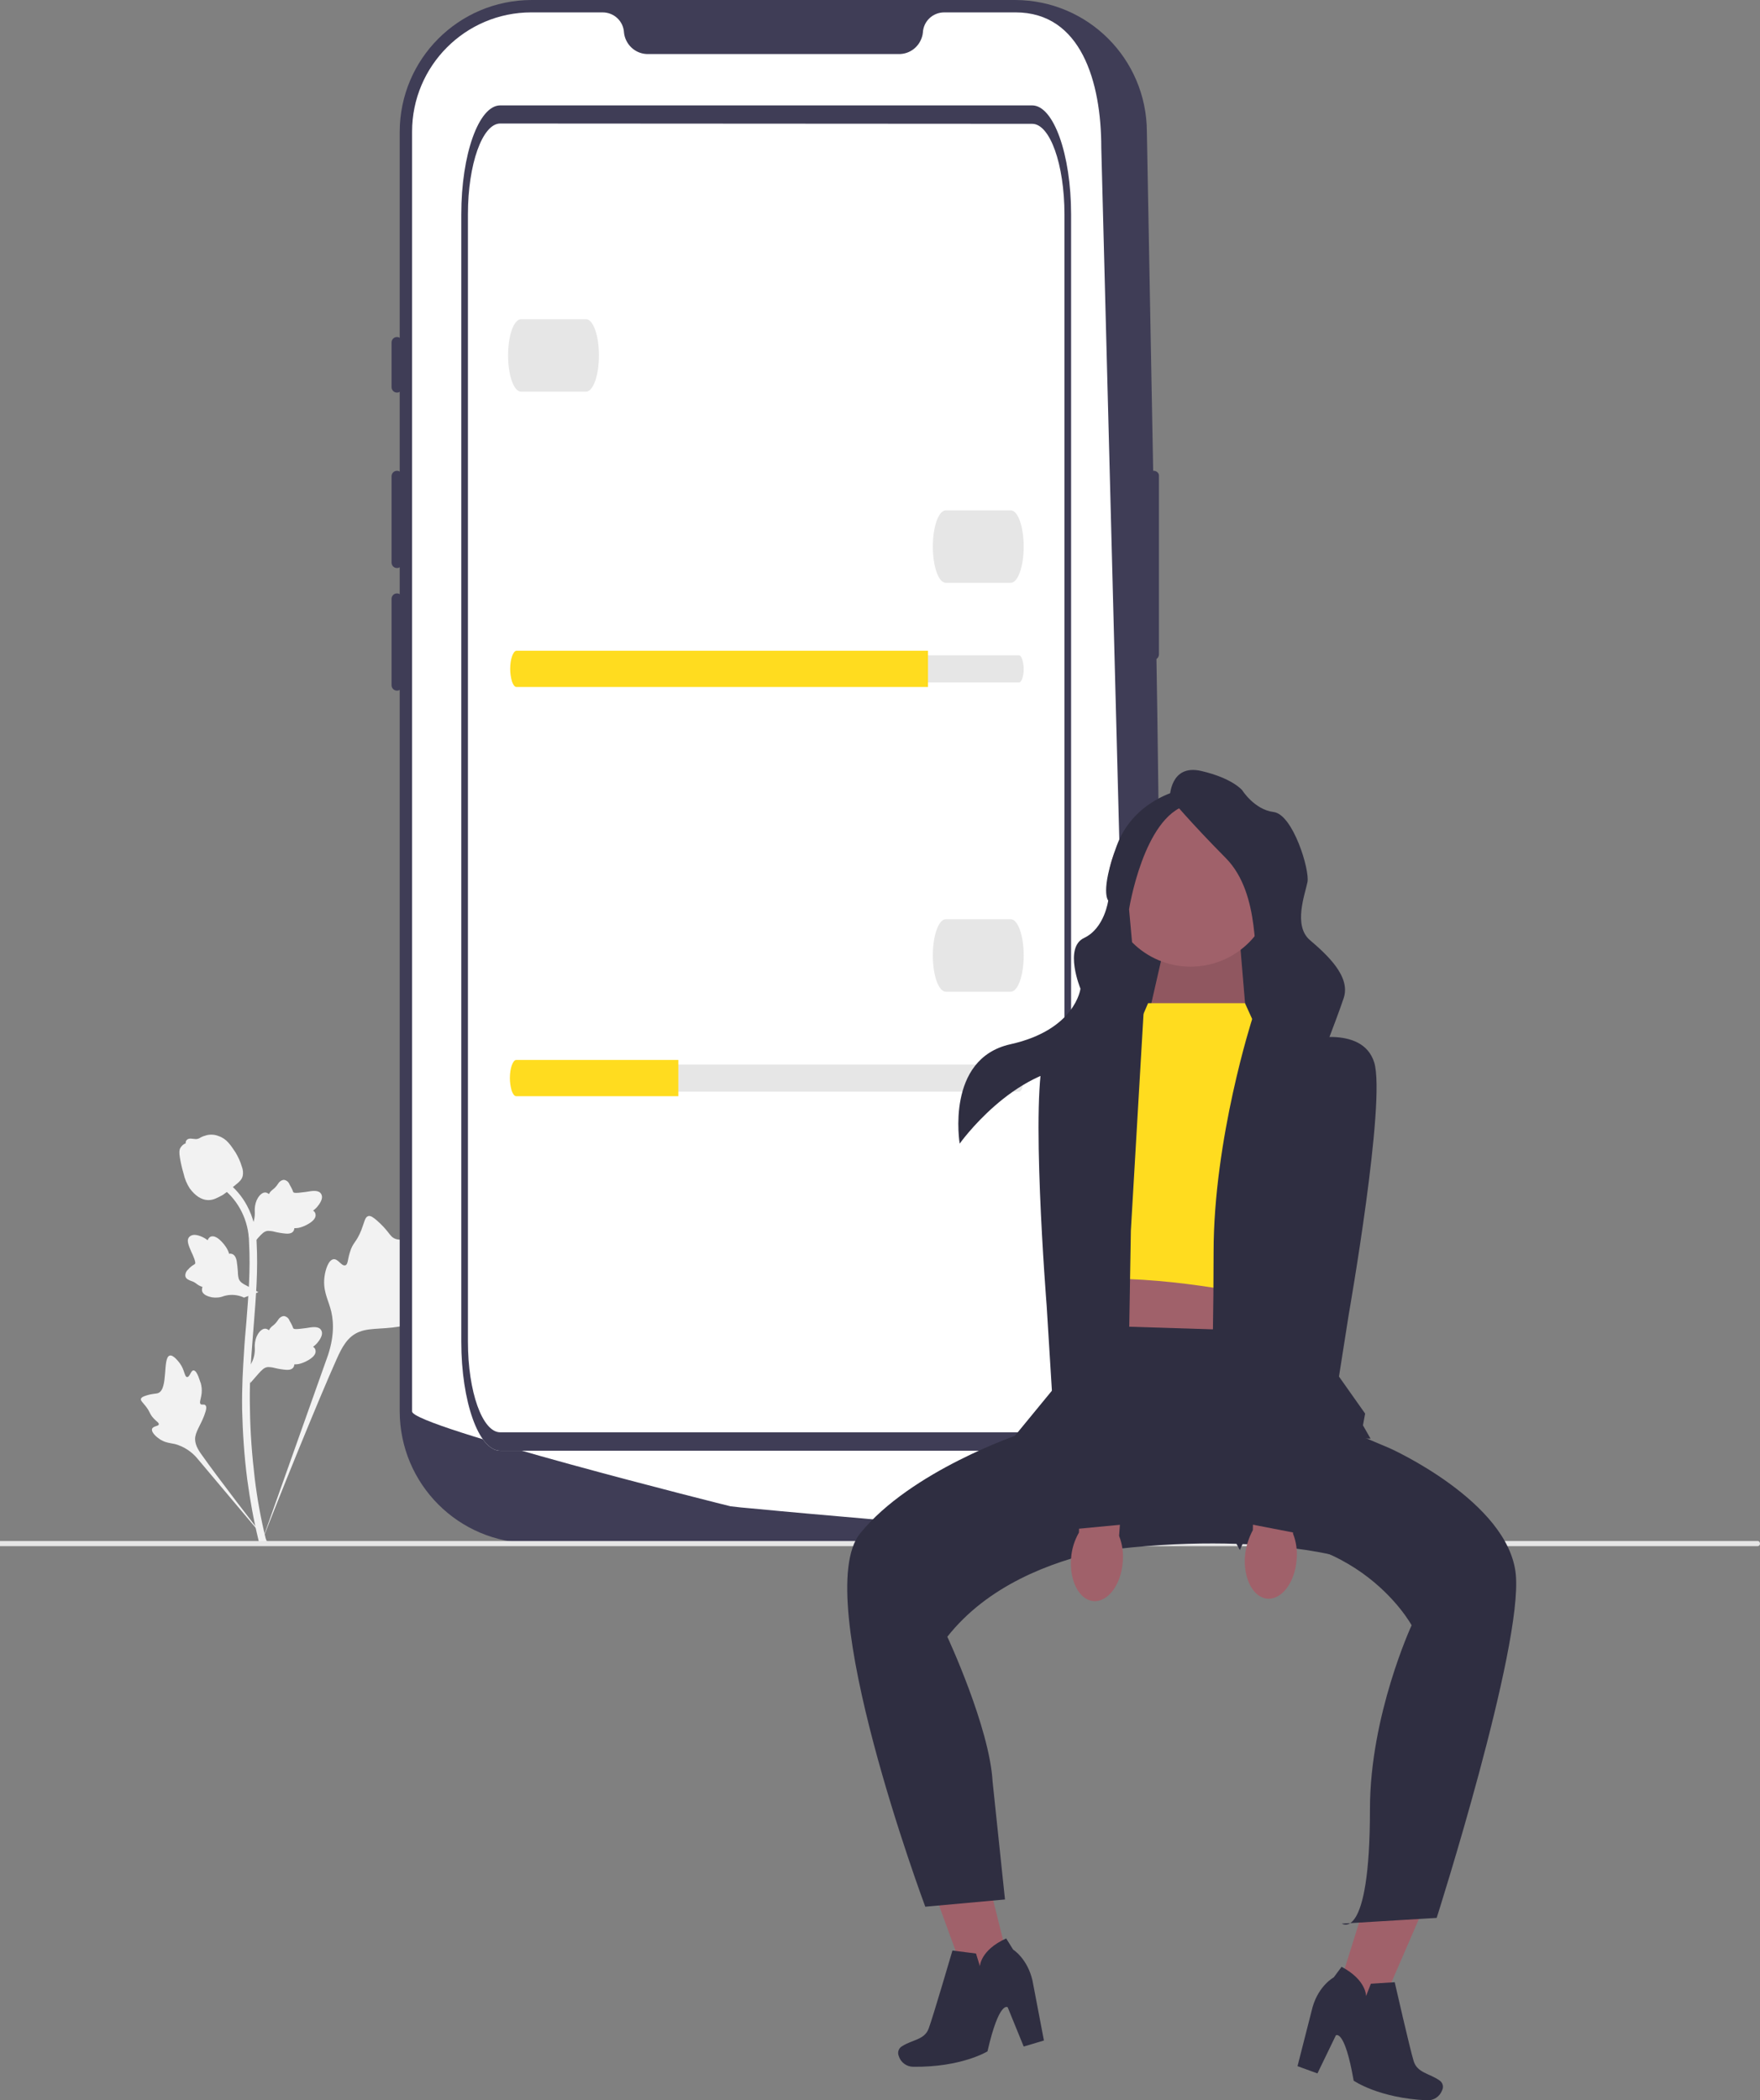 <?xml version="1.0" encoding="utf-8"?>
<!-- Generator: Adobe Illustrator 24.1.1, SVG Export Plug-In . SVG Version: 6.00 Build 0)  -->
<svg version="1.1" id="Capa_1" xmlns="http://www.w3.org/2000/svg" xmlns:xlink="http://www.w3.org/1999/xlink" x="0px" y="0px"
	 viewBox="0 0 583 695.5" style="enable-background:new 0 0 583 695.5;" xml:space="preserve">
<rect x="0" y="0" width="583" height="695.5" fill="#808080" stroke="none"/>
<style type="text/css">
	.st0{fill:#F2F2F2;}
	.st1{fill:#3F3D56;}
	.st2{fill:#FFFFFF;}
	.st3{fill:#E6E6E6;}
	.st4{fill:#FFDC1F;}
	.st5{fill:#A0616A;}
	.st6{fill:#2F2E41;}
	.st7{opacity:0.1;enable-background:new    ;}
	.st8{fill:none;}
</style>
<path class="st0" d="M151.8,420.8c-0.8-1.4-4.5,0.1-5.2-1.2s2.7-3.2,4.7-7.7c0.3-0.8,2.6-5.9,0.9-7.5c-3.1-3-17.2,9.3-22.2,5.3
	c-1.1-0.9-1.8-2.6-5.1-5.5c-1.3-1.1-2.1-1.7-2.9-1.5c-1.1,0.3-1.2,1.7-2.3,4.6c-1.7,4.3-2.8,4-3.8,7.4c-0.8,2.5-0.6,4-1.5,4.3
	c-1.3,0.4-2.4-2.3-4-2s-2.6,3.4-2.9,5.7c-0.6,4.4,1,7.3,1.9,10.4c1,3.3,1.6,8.4-0.7,15.5l-22.3,62.8c4.9-12.9,19.2-48.2,25.1-61.3
	c1.7-3.8,3.6-7.6,7.6-9.1c3.8-1.5,8.9-0.6,15.6-2.2c0.8-0.2,2.9-0.7,3.2-2c0.2-1-1-1.6-0.8-2.6c0.3-1.3,2.7-1.3,5.8-2.8
	c1.7-0.9,3.3-2,4.6-3.4C147.8,427.6,152.9,422.7,151.8,420.8z"/>
<path class="st0" d="M64.1,453.8c-0.9,0-1.2,2.2-2.1,2.2s-0.8-2.3-2.4-4.5c-0.3-0.4-2.2-3-3.4-2.6c-2.4,0.7-0.4,11.1-3.8,12.4
	c-0.7,0.3-1.8,0.1-4.2,0.9c-0.9,0.3-1.4,0.6-1.5,1c-0.2,0.6,0.5,1.1,1.6,2.5c1.6,2.1,1.2,2.5,2.6,4c1,1.1,1.8,1.4,1.7,2
	s-1.8,0.5-2.2,1.4s0.9,2.3,2,3.1c2,1.6,3.9,1.6,5.6,2c2.9,0.8,5.5,2.5,7.4,4.8l24.4,29c-4.9-6.1-18.1-23.3-22.8-30
	c-1.4-1.9-2.7-4-2.3-6.3s2.3-4.6,3.4-8.3c0.1-0.4,0.5-1.6-0.1-2.1c-0.4-0.4-1.1,0-1.5-0.3c-0.6-0.5,0.1-1.7,0.3-3.7
	c0.1-1.1,0-2.2-0.3-3.3C66.3,457.8,65.4,453.8,64.1,453.8z"/>
<path class="st0" d="M82.9,458l-0.6-5.1l0.3-0.4c1.1-1.5,1.7-3.3,1.8-5.2v-0.8c-0.1-1.3,0.1-2.7,0.6-3.9c0.4-0.9,1.5-2.8,3.1-2.6
	c0.4,0.1,0.7,0.3,1,0.5c0-0.1,0.1-0.1,0.1-0.2c0.3-0.6,0.8-1,1.3-1.4c0.4-0.3,0.8-0.7,1.1-1.1c0.2-0.3,0.4-0.5,0.5-0.7
	c0.4-0.7,1.1-1.2,1.9-1.3c0.9,0.1,1.6,0.7,1.9,1.5c0.4,0.7,0.8,1.4,1.1,2.2c0.1,0.2,0.1,0.4,0.2,0.4c0.3,0.5,3,0,4.1-0.1
	c2.3-0.4,4.3-0.7,5.1,0.7c0.6,1,0.2,2.4-1.3,4.2c-0.4,0.5-0.9,0.9-1.4,1.3c0.4,0.2,0.7,0.6,0.8,1.1l0,0c0.3,1.2-0.7,2.5-3.1,3.7
	c-0.8,0.4-1.6,0.7-2.5,0.9c-0.5,0.1-0.9,0.1-1.4,0.1c0,0.3-0.1,0.5-0.2,0.8c-0.4,0.8-1.3,1.1-2.6,1c-1.2-0.1-2.5-0.3-3.7-0.6
	c-0.7-0.2-1.5-0.3-2.3-0.3c-1.2,0.1-2,1-3.1,2.2L82.9,458z"/>
<path class="st0" d="M85.6,427.9l-4.8,1.8l-0.4-0.2c-1.7-0.7-3.7-0.9-5.5-0.5c-0.3,0.1-0.5,0.1-0.8,0.2c-1.2,0.5-2.6,0.6-3.9,0.4
	c-0.9-0.2-3.1-0.7-3.3-2.3c0-0.4,0-0.8,0.2-1.1c-0.1,0-0.1,0-0.2-0.1c-0.6-0.2-1.2-0.5-1.7-0.9c-0.4-0.3-0.8-0.6-1.3-0.8
	c-0.3-0.1-0.5-0.2-0.8-0.3c-0.7-0.3-1.5-0.6-1.7-1.5c-0.1-0.8,0.3-1.7,0.9-2.2c0.5-0.6,1.2-1.2,1.9-1.6c0.2-0.1,0.3-0.2,0.4-0.3
	c0.4-0.4-0.7-2.9-1.2-3.9c-0.9-2.1-1.8-4-0.6-5.1c0.9-0.8,2.3-0.8,4.4,0.2c0.6,0.3,1.1,0.6,1.6,1c0.1-0.4,0.4-0.8,0.8-1.1l0,0
	c1.1-0.6,2.6,0.1,4.3,2.1c0.6,0.7,1.1,1.4,1.5,2.2c0.2,0.4,0.4,0.9,0.5,1.3c0.3-0.1,0.5-0.1,0.8,0c0.9,0.2,1.4,1,1.7,2.3
	c0.2,1.2,0.3,2.5,0.4,3.7c0,0.8,0.1,1.6,0.3,2.3c0.4,1.1,1.5,1.7,2.9,2.4L85.6,427.9z"/>
<path class="st0" d="M82.9,412.9l-0.6-5.1l0.3-0.4c1.1-1.5,1.7-3.3,1.8-5.2v-0.8c-0.1-1.3,0.1-2.7,0.6-3.9c0.4-0.9,1.5-2.8,3.1-2.6
	c0.4,0.1,0.7,0.3,1,0.5c0-0.1,0.1-0.1,0.1-0.2c0.3-0.6,0.8-1,1.3-1.4c0.4-0.3,0.8-0.7,1.1-1.1c0.2-0.3,0.4-0.5,0.5-0.7
	c0.4-0.7,1.1-1.2,1.9-1.3c0.9,0.1,1.6,0.7,1.9,1.5c0.4,0.7,0.8,1.4,1.1,2.2c0.1,0.2,0.1,0.4,0.2,0.4c0.3,0.5,3,0,4.1-0.1
	c2.3-0.4,4.3-0.7,5.1,0.7c0.6,1,0.2,2.4-1.3,4.2c-0.4,0.5-0.9,0.9-1.4,1.3c0.4,0.2,0.7,0.6,0.8,1.1l0,0c0.3,1.2-0.7,2.5-3.1,3.7
	c-0.8,0.4-1.6,0.7-2.5,0.9c-0.5,0.1-0.9,0.1-1.4,0.1c0,0.3-0.1,0.5-0.2,0.8c-0.4,0.8-1.3,1.1-2.6,1c-1.2-0.1-2.5-0.3-3.7-0.6
	c-0.7-0.2-1.5-0.3-2.3-0.3c-1.2,0.1-2,1-3.1,2.2L82.9,412.9L82.9,412.9z"/>
<path class="st0" d="M88.1,511.3l-1.1-0.7l-0.3-1.2l0.3,1.2l-1.2,0.1c0-0.1-0.1-0.4-0.2-0.8c-1.6-6.6-2.8-13.3-3.7-20
	c-1-7.7-1.5-15.4-1.7-23.2c-0.1-7.8,0.3-13.7,0.6-18.5c0.2-3.6,0.5-7,0.8-10.3c0.7-8.9,1.4-17.3,0.9-26.5c-0.1-7-3.3-13.7-8.9-18
	l1.6-2c2.7,2.1,5,4.8,6.6,7.8c2,3.7,3.1,7.9,3.2,12.1c0.5,9.4-0.2,17.9-0.9,26.9c-0.3,3.3-0.5,6.7-0.8,10.3
	c-0.3,4.7-0.7,10.6-0.5,18.3c0.1,7.7,0.7,15.3,1.6,22.9c0.8,6.6,2,13.2,3.6,19.7C88.4,510.6,88.4,510.8,88.1,511.3z"/>
<path class="st0" d="M69.1,397.4h-0.3c-2.1-0.1-4.1-1.4-5.9-3.8c-1-1.5-1.7-3.2-2.1-5c-0.5-1.7-0.9-3.4-1.2-5.2
	c-0.3-1.8-0.2-2.6,0.1-3.2c0.4-0.7,1-1.3,1.8-1.6c0-0.2,0-0.5,0.1-0.7c0.4-1,1.6-0.9,2.2-0.8c0.3,0,0.7,0.1,1.1,0.1
	c0.5,0,1.1-0.2,1.5-0.5c0.7-0.4,1.4-0.6,2.1-0.8c1.3-0.3,2.7-0.2,3.9,0.3c2.7,0.9,4,3,5.6,5.4c0.9,1.5,1.6,3,2.1,4.7
	c0.4,1,0.5,2.1,0.3,3.1c-0.3,1.2-1,1.9-2.9,3.4c-1.2,1-2.4,2-3.7,2.9C71.9,396.7,70.7,397.4,69.1,397.4z"/>
<path class="st1" d="M336.3,511H176c-24.1-0.1-43.5-19.5-43.6-43.6V43.6C132.5,19.5,151.9,0.1,176,0h160.3
	c24.1,0.1,43.5,19.5,43.6,43.6c3,170.2,8.1,360.8,0,423.8C379.8,491.5,360.4,510.9,336.3,511z"/>
<path class="st1" d="M382.1,155.9c-1,0-1.8,0.8-1.8,1.8c0,0,0,0,0,0v59c0,1,0.8,1.8,1.8,1.8c1,0,1.8-0.8,1.8-1.8v-59
	c0.1-0.9-0.6-1.7-1.6-1.8C382.3,155.9,382.2,155.9,382.1,155.9z"/>
<path class="st2" d="M364.8,48.9l10.9,418.5c0,20.8-16.2,38-36.9,39.4h-2.5c0,0-2-0.1-5.7-0.4s-9.2-0.7-16-1.2
	c-2-0.2-4.2-0.3-6.5-0.5c-4.5-0.4-9.5-0.8-14.8-1.2l-6.6-0.6c-11.5-1-24.3-2.1-37.8-3.4c-2.3-0.2-4.6-0.4-6.9-0.7
	c-0.6-0.1-105.5-26.4-105.5-31.4V43.6c0-21.8,17.7-39.5,39.5-39.5h23.6c3.8,0,6.9,2.9,7.1,6.7c0,0.2,0.1,0.5,0.1,0.7
	c0.8,3.8,4.1,6.5,8,6.4h82.8c3.9,0.1,7.2-2.6,8-6.4c0-0.2,0.1-0.5,0.1-0.7c0.2-3.8,3.3-6.7,7.1-6.7h23.6
	C358.1,4.1,364.8,27.1,364.8,48.9L364.8,48.9z"/>
<path class="st1" d="M131.5,111.6c-1,0-1.8,0.8-1.8,1.8c0,0,0,0,0,0v14.8c0,1,0.8,1.8,1.8,1.8s1.8-0.8,1.8-1.8v-14.8
	C133.3,112.4,132.5,111.6,131.5,111.6C131.5,111.6,131.5,111.6,131.5,111.6z"/>
<path class="st1" d="M131.5,155.9c-1,0-1.8,0.8-1.8,1.8c0,0,0,0,0,0v28.6c0,1,0.8,1.8,1.8,1.8s1.8-0.8,1.8-1.8v-28.6
	C133.3,156.7,132.5,155.9,131.5,155.9C131.5,155.9,131.5,155.9,131.5,155.9z"/>
<path class="st1" d="M131.5,196.5c-1,0-1.8,0.8-1.8,1.8c0,0,0,0,0,0v28.6c0,1,0.8,1.8,1.8,1.8s1.8-0.8,1.8-1.8v-28.6
	C133.3,197.3,132.5,196.5,131.5,196.5C131.5,196.5,131.5,196.5,131.5,196.5z"/>
<path class="st3" d="M583,511.2L583,511.2c0,0.4-0.3,0.8-0.8,0.8c0,0,0,0,0,0H0v-1.7h582.2C582.7,510.3,583,510.7,583,511.2
	C583,511.2,583,511.2,583,511.2z"/>
<path class="st2" d="M341.8,480.4H165.7c-7.1,0-12.9-16.2-12.9-36.1V71c0-19.9,5.8-36.1,12.9-36.1h176.2c7.1,0,12.9,16.2,12.9,36.1
	v373.4C354.7,464.3,348.9,480.4,341.8,480.4z"/>
<path class="st1" d="M341.8,480.4H165.7c-7.1,0-12.9-16.2-12.9-36.1V71c0-19.9,5.8-36.1,12.9-36.1h176.2c7.1,0,12.9,16.2,12.9,36.1
	v373.4C354.7,464.3,348.9,480.4,341.8,480.4z M165.7,40.9c-5.9,0-10.7,13.5-10.7,30v373.4c0,16.6,4.8,30,10.7,30h176.2
	c5.9,0,10.7-13.5,10.7-30V71c0-16.6-4.8-30-10.7-30L165.7,40.9z"/>
<path class="st3" d="M171.1,217c-0.9,0-1.6,2-1.6,4.5c0,1.1,0.2,2.2,0.5,3.2c0.3,0.9,0.7,1.3,1.1,1.3h166.4c0.9,0,1.6-2,1.6-4.5
	c0-1.1-0.2-2.2-0.5-3.2c-0.3-0.9-0.7-1.3-1.1-1.3H171.1z"/>
<path class="st4" d="M307.4,215.5v12H171.1c-0.6,0-1.1-0.7-1.5-1.8c-0.4-1.4-0.6-2.8-0.6-4.2c0-3.3,1-6,2.1-6H307.4z"/>
<path class="st3" d="M334.8,193h-21.5c-2.4,0-4.3-5.4-4.3-12s1.9-12,4.3-12h21.5c2.4,0,4.3,5.4,4.3,12S337.2,193,334.8,193z"/>
<path class="st3" d="M194.1,129.7h-21.5c-2.4,0-4.3-5.4-4.3-12s1.9-12,4.3-12h21.5c2.4,0,4.3,5.4,4.3,12S196.5,129.7,194.1,129.7z"
	/>
<path class="st3" d="M171.1,352.5c-0.9,0-1.6,2-1.6,4.5c0,1.1,0.2,2.2,0.5,3.2c0.3,0.9,0.7,1.3,1.1,1.3h166.4c0.9,0,1.6-2,1.6-4.5
	c0-1.1-0.2-2.2-0.5-3.2c-0.3-0.9-0.7-1.3-1.1-1.3H171.1z"/>
<path class="st4" d="M224.7,351v12H171c-0.6,0-1.1-0.7-1.5-1.8c-0.4-1.4-0.6-2.8-0.6-4.2c0-3.3,1-6,2.1-6H224.7z"/>
<path class="st3" d="M334.8,328.4h-21.5c-2.4,0-4.3-5.4-4.3-12s1.9-12,4.3-12h21.5c2.4,0,4.3,5.4,4.3,12S337.2,328.4,334.8,328.4z"
	/>
<polygon class="st5" points="458.6,609.8 478.4,616.1 453.1,674.5 439.7,670.2 "/>
<path class="st6" d="M462,656.4l-7.9,0.5l-1.6,4.1c0,0,0.2-5.3-8.1-9.7l-2.6,3.5c0,0-4.9,2.6-7,9.8l-5,19.6l6.6,2.4l6.1-12.6
	c0,0,2.9-2.3,5.9,15c0,0,8.3,5.8,24.3,6.5c2.2,0.1,4.2-1.2,5-3.3c0.6-1.2,0.2-2.6-0.9-3.3c-3.3-2.3-7.3-2.5-8.5-6.3
	S462,656.4,462,656.4z"/>
<polygon class="st5" points="321.6,599.6 301.5,604.8 323.3,664.5 336.9,661 "/>
<path class="st6" d="M315.5,645.9l7.8,1l1.3,4.2c0,0,0.1-5.3,8.7-9.2l2.3,3.7c0,0,4.7,2.9,6.4,10.2l3.8,19.9l-6.7,2l-5.3-13
	c0,0-2.8-2.4-6.7,14.6c0,0-8.6,5.3-24.6,5.1c-2.2,0-4.2-1.5-4.8-3.6c-0.5-1.2,0-2.6,1.1-3.2c3.4-2.2,7.4-2.1,8.8-5.8
	S315.5,645.9,315.5,645.9L315.5,645.9z"/>
<rect x="371.1" y="280.5" class="st6" width="53.7" height="79.3"/>
<polygon class="st5" points="415.6,415.5 413.9,458 361.1,454 367.5,412.3 "/>
<path class="st6" d="M357.1,438.8l76.1,2.4l19,26.9l-8.8,47.3c0,0-38.2-10.9-101.5,2l4-44.1l12.2-12.2L357.1,438.8z"/>
<path class="st6" d="M439.6,470.8l20.8,8.8c0,0,39.3,17.6,41.7,41.7c2.4,24.1-26.2,113.8-26.2,113.8l-31.4,1.9c0,0,9.3,6.5,9.3-38
	c0-31,13.8-60.8,13.8-60.8s-20-36.9-71.3-28c0,0-56-1.8-82.5,31.8c0,0,14,30,15,48l4.1,39l-26.4,2.4c0,0-38.4-102.8-21.6-123.6
	s52.9-32.9,52.9-32.9L439.6,470.8L439.6,470.8z"/>
<polygon class="st5" points="412.7,335.6 410.8,312.9 385.8,312.9 380.3,337 "/>
<polygon class="st7" points="412.7,335.6 410.8,312.9 385.8,312.9 380.3,337 "/>
<path class="st5" d="M421.7,292.8c0,15.1-12.2,27.3-27.3,27.3s-27.3-12.2-27.3-27.3c0-15.1,12.2-27.3,27.3-27.3h0
	C409.5,265.5,421.7,277.7,421.7,292.8C421.7,292.8,421.7,292.8,421.7,292.8z"/>
<path class="st4" d="M380.3,332.2h32.1l4,8.8l4,88.9c0,0-30.5-7.2-56.9-6.4l6.4-80.9l8-4.8L380.3,332.2z"/>
<path class="st6" d="M410.7,513.3c0,0,16-36.1,22.4-36.9s20.9,0,20.9,0l-3.2-5.6c0,0-0.8-11.2-8.8-11.2s-4.8-115.4-4.8-115.4
	l-22.4-6.8c0,0-12.8,39.6-12.8,77.3s-1.6,79.3-1.6,79.3L410.7,513.3L410.7,513.3z"/>
<path class="st6" d="M378.8,335.6l-28.2,7.8l3.2,110.6l-18.4,22.4c0,0,24,0,29.6,20c0,0,6.7,11,13.7,9.9s2.3-23.5,2.3-23.5l-7.2-28
	l0.8-47.3L378.8,335.6z"/>
<path class="st6" d="M387.5,264.1c0,0,0-11.2,10.4-8.8c10.4,2.4,13.6,6.4,13.6,6.4s4,6.4,10.4,7.2s12,19.2,11.2,23.2
	s-4.8,14.4,0.8,19.2s13.6,12,11.2,19.2s-9.6,25.6-9.6,25.6s20.1,2.9,18.5,15.5c0,0-9.7-7.5-22.5-7.5S420.4,341,420.4,341
	s-0.8-14.4-3.2-18.4s0.8-26.4-11.2-38.5S387.5,264.1,387.5,264.1z"/>
<path class="st6" d="M390.7,261.7c0,0-15.2,3.2-20.8,18.4s-2.8,18.1-2.8,18.1s-1.2,9.2-8,12.4s-1.2,16.8-1.2,16.8
	s-1.6,13.6-23.2,18.4s-16.8,32.9-16.8,32.9s17.6-24.8,40.1-25.6s18.4-25.6,18.4-25.6l-2.4-26.4c0,0,4.8-30.5,19.2-34.5
	S390.7,261.7,390.7,261.7z"/>
<path id="uuid-cac2eb5b-24ea-45f6-922f-e2b1ec3fbeeb-2478" class="st5" d="M412.4,515.2c-0.6,7.5,2.7,13.8,7.4,14.2
	s9.1-5.3,9.7-12.8c0.3-3-0.1-6-1.2-8.8l2.3-31.6l-14.9-0.8l-0.7,31.3C413.6,509.3,412.7,512.2,412.4,515.2L412.4,515.2z"/>
<path id="uuid-f52766af-11e7-4213-b1b4-c8e9d82d1748-2479" class="st5" d="M354.8,516c-0.6,7.5,2.7,13.8,7.4,14.2s9.1-5.3,9.7-12.8
	c0.3-3-0.1-6-1.2-8.8L373,477l-14.9-0.8l-0.7,31.3C355.9,510.1,355,513,354.8,516z"/>
<path class="st6" d="M431.2,344.6c0,0,20-5.6,24,7.2s-8.4,83.3-8.4,83.3l-11.6,73.7l-24.8-4.8l16-98.6L431.2,344.6L431.2,344.6z"/>
<path class="st6" d="M370.8,343.6c0,0-19.4-7.5-24.6,4.9s0.5,83.8,0.5,83.8l4.6,74.5l25.2-2.4l-6.6-99.6L370.8,343.6L370.8,343.6z"
	/>
<rect x="42" y="536" class="st8" width="243" height="143"/>
</svg>
